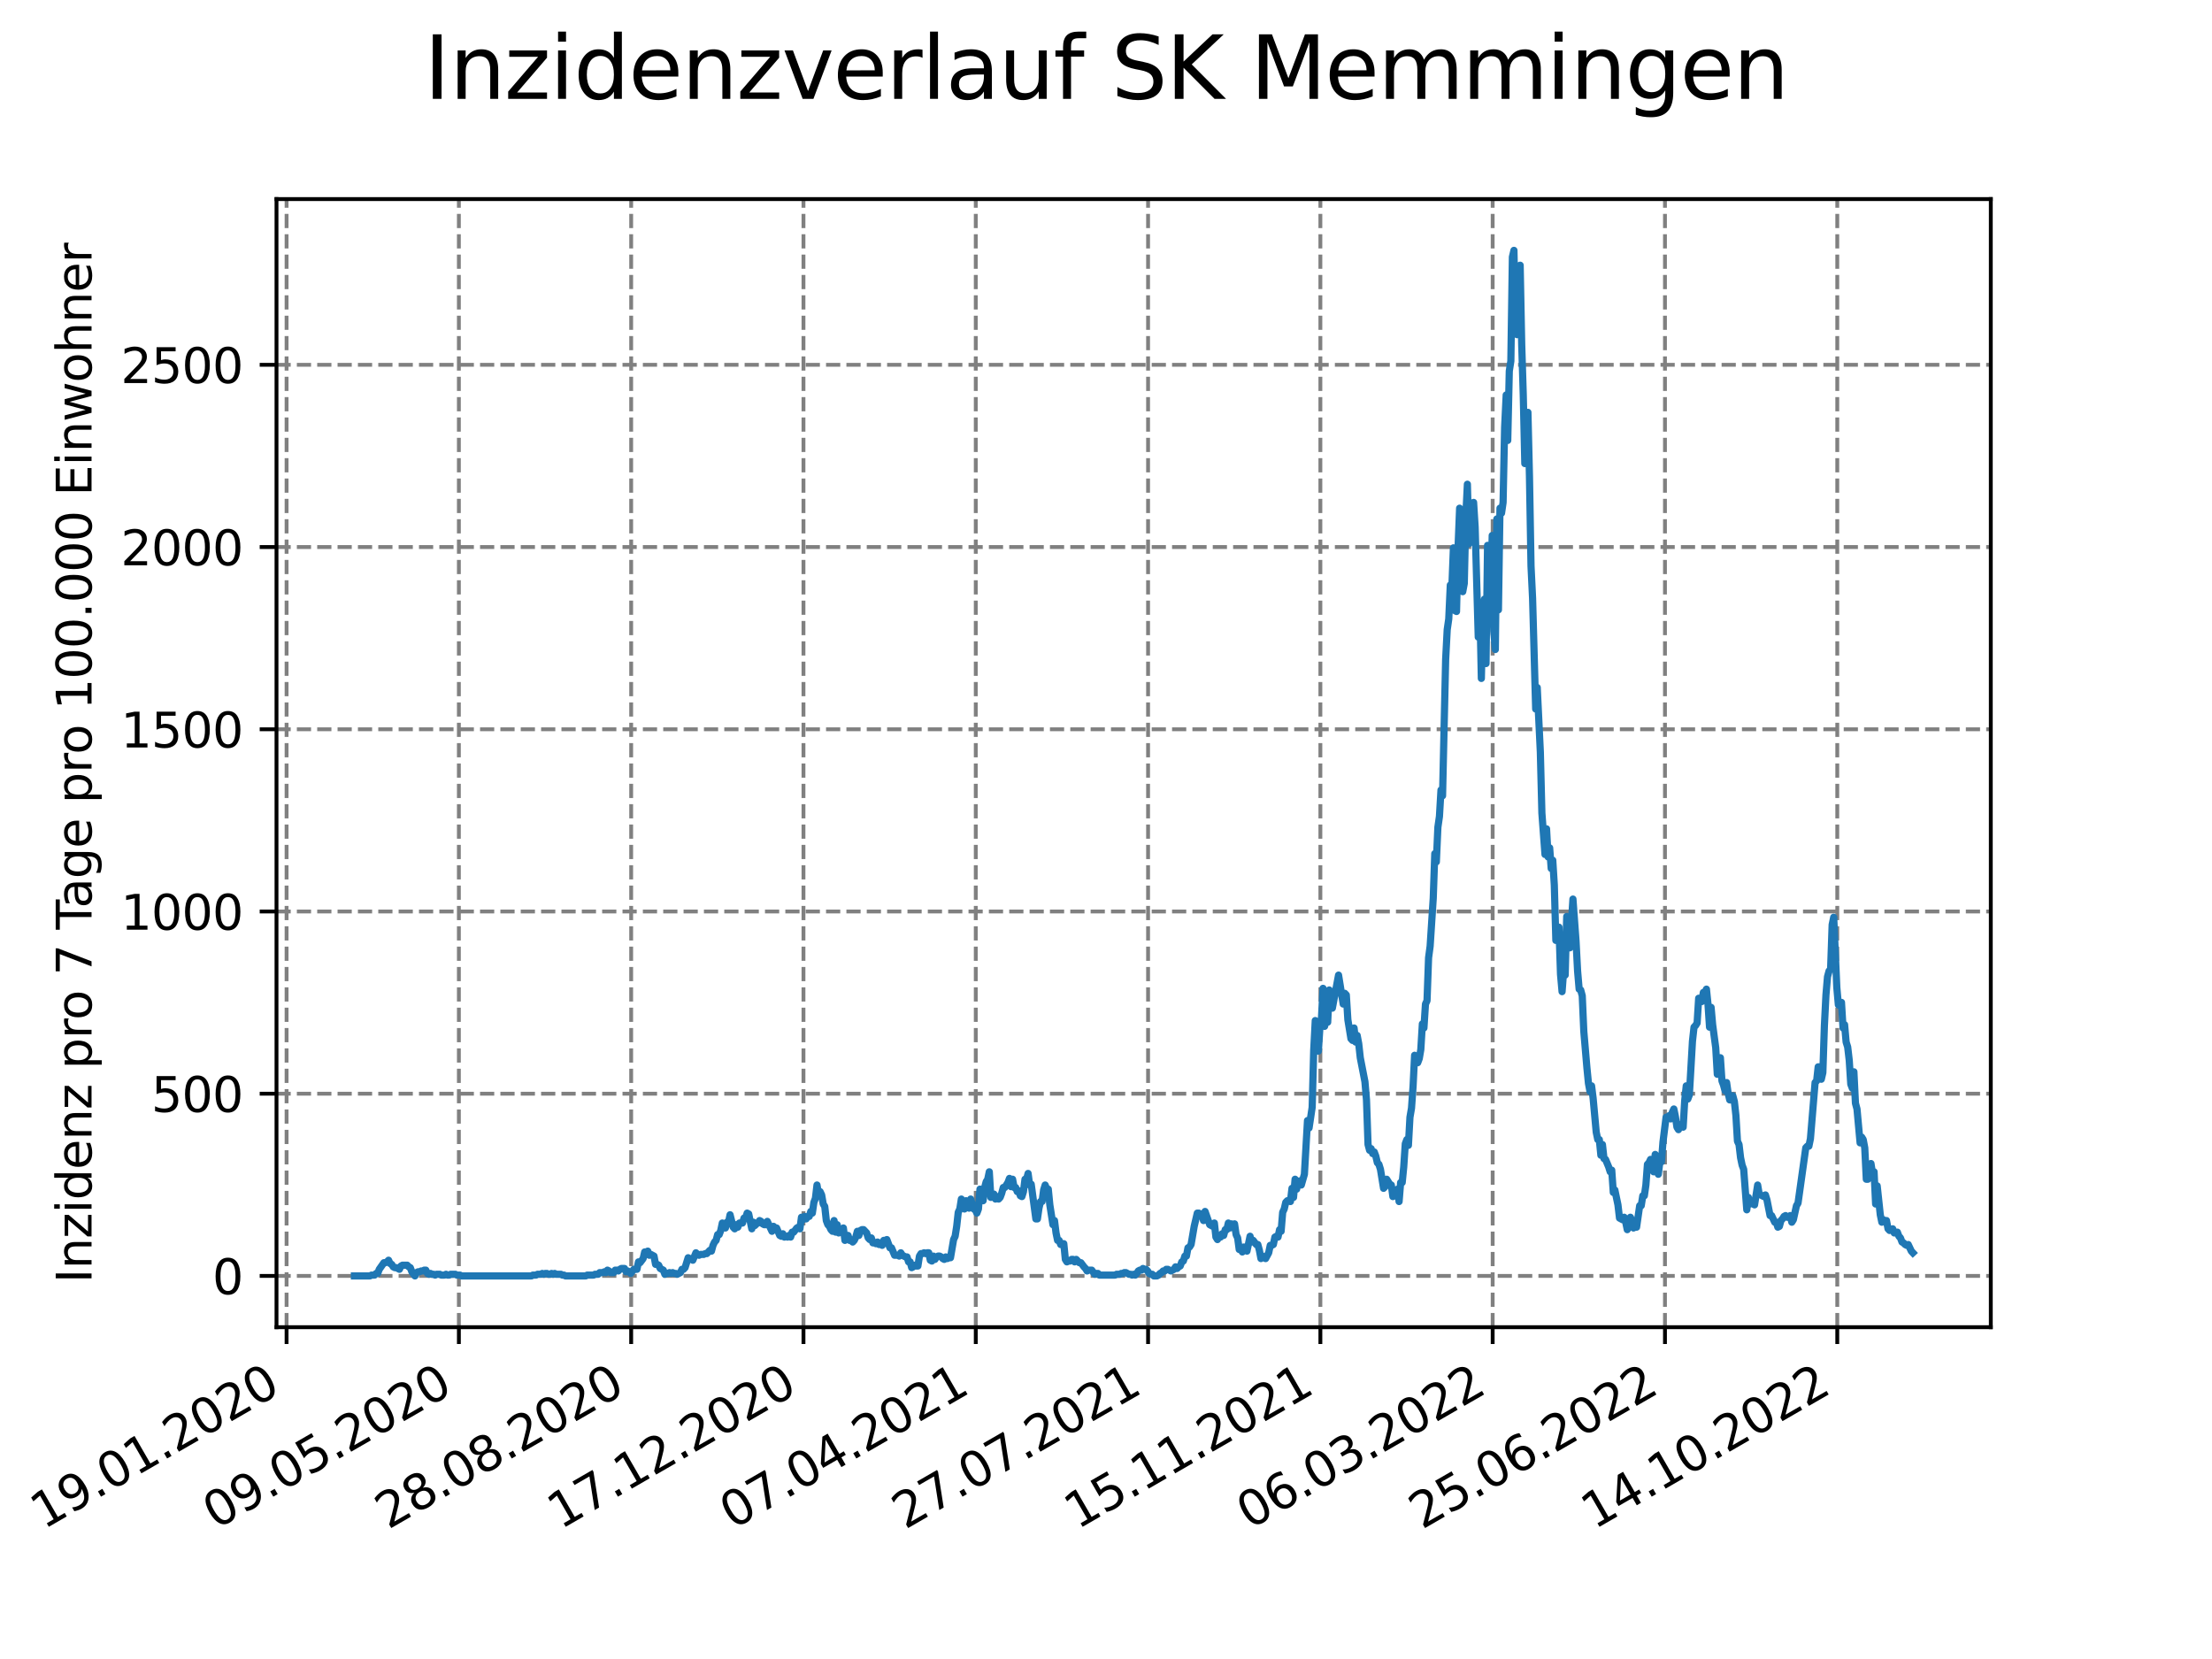 <?xml version="1.0" encoding="utf-8" standalone="no"?>
<!DOCTYPE svg PUBLIC "-//W3C//DTD SVG 1.1//EN"
  "http://www.w3.org/Graphics/SVG/1.1/DTD/svg11.dtd">
<svg xmlns:xlink="http://www.w3.org/1999/xlink" width="460.8pt" height="345.6pt" viewBox="0 0 460.8 345.6" xmlns="http://www.w3.org/2000/svg" version="1.1">
 <defs>
  <style type="text/css">*{stroke-linejoin: round; stroke-linecap: butt}</style>
 </defs>
 <g id="figure_1">
  <g id="patch_1">
   <path d="M 0 345.6 
L 460.8 345.6 
L 460.8 0 
L 0 0 
z
" style="fill: #ffffff"/>
  </g>
  <g id="axes_1">
   <g id="patch_2">
    <path d="M 57.6 276.48 
L 414.72 276.48 
L 414.72 41.472 
L 57.6 41.472 
z
" style="fill: #ffffff"/>
   </g>
   <g id="matplotlib.axis_1">
    <g id="xtick_1">
     <g id="line2d_1">
      <path d="M 59.699 276.48 
L 59.699 41.472 
" clip-path="url(#p12ed7ca00b)" style="fill: none; stroke-dasharray: 2.96,1.28; stroke-dashoffset: 0; stroke: #808080; stroke-width: 0.8"/>
     </g>
     <g id="line2d_2">
      <defs>
       <path id="m7f27d91d92" d="M 0 0 
L 0 3.5 
" style="stroke: #000000; stroke-width: 0.8"/>
      </defs>
      <g>
       <use xlink:href="#m7f27d91d92" x="59.699" y="276.48" style="stroke: #000000; stroke-width: 0.8"/>
      </g>
     </g>
     <g id="text_1">
      <!-- 19.01.2020 -->
      <g transform="translate(9.074 318.689) rotate(-30) scale(0.1 -0.1)">
       <defs>
        <path id="DejaVuSans-31" d="M 794 531 
L 1825 531 
L 1825 4091 
L 703 3866 
L 703 4441 
L 1819 4666 
L 2450 4666 
L 2450 531 
L 3481 531 
L 3481 0 
L 794 0 
L 794 531 
z
" transform="scale(0.016)"/>
        <path id="DejaVuSans-39" d="M 703 97 
L 703 672 
Q 941 559 1184 500 
Q 1428 441 1663 441 
Q 2288 441 2617 861 
Q 2947 1281 2994 2138 
Q 2813 1869 2534 1725 
Q 2256 1581 1919 1581 
Q 1219 1581 811 2004 
Q 403 2428 403 3163 
Q 403 3881 828 4315 
Q 1253 4750 1959 4750 
Q 2769 4750 3195 4129 
Q 3622 3509 3622 2328 
Q 3622 1225 3098 567 
Q 2575 -91 1691 -91 
Q 1453 -91 1209 -44 
Q 966 3 703 97 
z
M 1959 2075 
Q 2384 2075 2632 2365 
Q 2881 2656 2881 3163 
Q 2881 3666 2632 3958 
Q 2384 4250 1959 4250 
Q 1534 4250 1286 3958 
Q 1038 3666 1038 3163 
Q 1038 2656 1286 2365 
Q 1534 2075 1959 2075 
z
" transform="scale(0.016)"/>
        <path id="DejaVuSans-2e" d="M 684 794 
L 1344 794 
L 1344 0 
L 684 0 
L 684 794 
z
" transform="scale(0.016)"/>
        <path id="DejaVuSans-30" d="M 2034 4250 
Q 1547 4250 1301 3770 
Q 1056 3291 1056 2328 
Q 1056 1369 1301 889 
Q 1547 409 2034 409 
Q 2525 409 2770 889 
Q 3016 1369 3016 2328 
Q 3016 3291 2770 3770 
Q 2525 4250 2034 4250 
z
M 2034 4750 
Q 2819 4750 3233 4129 
Q 3647 3509 3647 2328 
Q 3647 1150 3233 529 
Q 2819 -91 2034 -91 
Q 1250 -91 836 529 
Q 422 1150 422 2328 
Q 422 3509 836 4129 
Q 1250 4750 2034 4750 
z
" transform="scale(0.016)"/>
        <path id="DejaVuSans-32" d="M 1228 531 
L 3431 531 
L 3431 0 
L 469 0 
L 469 531 
Q 828 903 1448 1529 
Q 2069 2156 2228 2338 
Q 2531 2678 2651 2914 
Q 2772 3150 2772 3378 
Q 2772 3750 2511 3984 
Q 2250 4219 1831 4219 
Q 1534 4219 1204 4116 
Q 875 4013 500 3803 
L 500 4441 
Q 881 4594 1212 4672 
Q 1544 4750 1819 4750 
Q 2544 4750 2975 4387 
Q 3406 4025 3406 3419 
Q 3406 3131 3298 2873 
Q 3191 2616 2906 2266 
Q 2828 2175 2409 1742 
Q 1991 1309 1228 531 
z
" transform="scale(0.016)"/>
       </defs>
       <use xlink:href="#DejaVuSans-31"/>
       <use xlink:href="#DejaVuSans-39" x="63.623"/>
       <use xlink:href="#DejaVuSans-2e" x="127.246"/>
       <use xlink:href="#DejaVuSans-30" x="159.033"/>
       <use xlink:href="#DejaVuSans-31" x="222.656"/>
       <use xlink:href="#DejaVuSans-2e" x="286.279"/>
       <use xlink:href="#DejaVuSans-32" x="318.066"/>
       <use xlink:href="#DejaVuSans-30" x="381.689"/>
       <use xlink:href="#DejaVuSans-32" x="445.312"/>
       <use xlink:href="#DejaVuSans-30" x="508.936"/>
      </g>
     </g>
    </g>
    <g id="xtick_2">
     <g id="line2d_3">
      <path d="M 95.592 276.48 
L 95.592 41.472 
" clip-path="url(#p12ed7ca00b)" style="fill: none; stroke-dasharray: 2.96,1.28; stroke-dashoffset: 0; stroke: #808080; stroke-width: 0.8"/>
     </g>
     <g id="line2d_4">
      <g>
       <use xlink:href="#m7f27d91d92" x="95.592" y="276.48" style="stroke: #000000; stroke-width: 0.8"/>
      </g>
     </g>
     <g id="text_2">
      <!-- 09.05.2020 -->
      <g transform="translate(44.967 318.689) rotate(-30) scale(0.1 -0.1)">
       <defs>
        <path id="DejaVuSans-35" d="M 691 4666 
L 3169 4666 
L 3169 4134 
L 1269 4134 
L 1269 2991 
Q 1406 3038 1543 3061 
Q 1681 3084 1819 3084 
Q 2600 3084 3056 2656 
Q 3513 2228 3513 1497 
Q 3513 744 3044 326 
Q 2575 -91 1722 -91 
Q 1428 -91 1123 -41 
Q 819 9 494 109 
L 494 744 
Q 775 591 1075 516 
Q 1375 441 1709 441 
Q 2250 441 2565 725 
Q 2881 1009 2881 1497 
Q 2881 1984 2565 2268 
Q 2250 2553 1709 2553 
Q 1456 2553 1204 2497 
Q 953 2441 691 2322 
L 691 4666 
z
" transform="scale(0.016)"/>
       </defs>
       <use xlink:href="#DejaVuSans-30"/>
       <use xlink:href="#DejaVuSans-39" x="63.623"/>
       <use xlink:href="#DejaVuSans-2e" x="127.246"/>
       <use xlink:href="#DejaVuSans-30" x="159.033"/>
       <use xlink:href="#DejaVuSans-35" x="222.656"/>
       <use xlink:href="#DejaVuSans-2e" x="286.279"/>
       <use xlink:href="#DejaVuSans-32" x="318.066"/>
       <use xlink:href="#DejaVuSans-30" x="381.689"/>
       <use xlink:href="#DejaVuSans-32" x="445.312"/>
       <use xlink:href="#DejaVuSans-30" x="508.936"/>
      </g>
     </g>
    </g>
    <g id="xtick_3">
     <g id="line2d_5">
      <path d="M 131.485 276.48 
L 131.485 41.472 
" clip-path="url(#p12ed7ca00b)" style="fill: none; stroke-dasharray: 2.96,1.28; stroke-dashoffset: 0; stroke: #808080; stroke-width: 0.8"/>
     </g>
     <g id="line2d_6">
      <g>
       <use xlink:href="#m7f27d91d92" x="131.485" y="276.48" style="stroke: #000000; stroke-width: 0.8"/>
      </g>
     </g>
     <g id="text_3">
      <!-- 28.08.2020 -->
      <g transform="translate(80.86 318.689) rotate(-30) scale(0.1 -0.1)">
       <defs>
        <path id="DejaVuSans-38" d="M 2034 2216 
Q 1584 2216 1326 1975 
Q 1069 1734 1069 1313 
Q 1069 891 1326 650 
Q 1584 409 2034 409 
Q 2484 409 2743 651 
Q 3003 894 3003 1313 
Q 3003 1734 2745 1975 
Q 2488 2216 2034 2216 
z
M 1403 2484 
Q 997 2584 770 2862 
Q 544 3141 544 3541 
Q 544 4100 942 4425 
Q 1341 4750 2034 4750 
Q 2731 4750 3128 4425 
Q 3525 4100 3525 3541 
Q 3525 3141 3298 2862 
Q 3072 2584 2669 2484 
Q 3125 2378 3379 2068 
Q 3634 1759 3634 1313 
Q 3634 634 3220 271 
Q 2806 -91 2034 -91 
Q 1263 -91 848 271 
Q 434 634 434 1313 
Q 434 1759 690 2068 
Q 947 2378 1403 2484 
z
M 1172 3481 
Q 1172 3119 1398 2916 
Q 1625 2713 2034 2713 
Q 2441 2713 2670 2916 
Q 2900 3119 2900 3481 
Q 2900 3844 2670 4047 
Q 2441 4250 2034 4250 
Q 1625 4250 1398 4047 
Q 1172 3844 1172 3481 
z
" transform="scale(0.016)"/>
       </defs>
       <use xlink:href="#DejaVuSans-32"/>
       <use xlink:href="#DejaVuSans-38" x="63.623"/>
       <use xlink:href="#DejaVuSans-2e" x="127.246"/>
       <use xlink:href="#DejaVuSans-30" x="159.033"/>
       <use xlink:href="#DejaVuSans-38" x="222.656"/>
       <use xlink:href="#DejaVuSans-2e" x="286.279"/>
       <use xlink:href="#DejaVuSans-32" x="318.066"/>
       <use xlink:href="#DejaVuSans-30" x="381.689"/>
       <use xlink:href="#DejaVuSans-32" x="445.312"/>
       <use xlink:href="#DejaVuSans-30" x="508.936"/>
      </g>
     </g>
    </g>
    <g id="xtick_4">
     <g id="line2d_7">
      <path d="M 167.378 276.48 
L 167.378 41.472 
" clip-path="url(#p12ed7ca00b)" style="fill: none; stroke-dasharray: 2.96,1.28; stroke-dashoffset: 0; stroke: #808080; stroke-width: 0.8"/>
     </g>
     <g id="line2d_8">
      <g>
       <use xlink:href="#m7f27d91d92" x="167.378" y="276.48" style="stroke: #000000; stroke-width: 0.8"/>
      </g>
     </g>
     <g id="text_4">
      <!-- 17.12.2020 -->
      <g transform="translate(116.753 318.689) rotate(-30) scale(0.1 -0.1)">
       <defs>
        <path id="DejaVuSans-37" d="M 525 4666 
L 3525 4666 
L 3525 4397 
L 1831 0 
L 1172 0 
L 2766 4134 
L 525 4134 
L 525 4666 
z
" transform="scale(0.016)"/>
       </defs>
       <use xlink:href="#DejaVuSans-31"/>
       <use xlink:href="#DejaVuSans-37" x="63.623"/>
       <use xlink:href="#DejaVuSans-2e" x="127.246"/>
       <use xlink:href="#DejaVuSans-31" x="159.033"/>
       <use xlink:href="#DejaVuSans-32" x="222.656"/>
       <use xlink:href="#DejaVuSans-2e" x="286.279"/>
       <use xlink:href="#DejaVuSans-32" x="318.066"/>
       <use xlink:href="#DejaVuSans-30" x="381.689"/>
       <use xlink:href="#DejaVuSans-32" x="445.312"/>
       <use xlink:href="#DejaVuSans-30" x="508.936"/>
      </g>
     </g>
    </g>
    <g id="xtick_5">
     <g id="line2d_9">
      <path d="M 203.271 276.48 
L 203.271 41.472 
" clip-path="url(#p12ed7ca00b)" style="fill: none; stroke-dasharray: 2.96,1.28; stroke-dashoffset: 0; stroke: #808080; stroke-width: 0.8"/>
     </g>
     <g id="line2d_10">
      <g>
       <use xlink:href="#m7f27d91d92" x="203.271" y="276.48" style="stroke: #000000; stroke-width: 0.8"/>
      </g>
     </g>
     <g id="text_5">
      <!-- 07.04.2021 -->
      <g transform="translate(152.646 318.689) rotate(-30) scale(0.1 -0.1)">
       <defs>
        <path id="DejaVuSans-34" d="M 2419 4116 
L 825 1625 
L 2419 1625 
L 2419 4116 
z
M 2253 4666 
L 3047 4666 
L 3047 1625 
L 3713 1625 
L 3713 1100 
L 3047 1100 
L 3047 0 
L 2419 0 
L 2419 1100 
L 313 1100 
L 313 1709 
L 2253 4666 
z
" transform="scale(0.016)"/>
       </defs>
       <use xlink:href="#DejaVuSans-30"/>
       <use xlink:href="#DejaVuSans-37" x="63.623"/>
       <use xlink:href="#DejaVuSans-2e" x="127.246"/>
       <use xlink:href="#DejaVuSans-30" x="159.033"/>
       <use xlink:href="#DejaVuSans-34" x="222.656"/>
       <use xlink:href="#DejaVuSans-2e" x="286.279"/>
       <use xlink:href="#DejaVuSans-32" x="318.066"/>
       <use xlink:href="#DejaVuSans-30" x="381.689"/>
       <use xlink:href="#DejaVuSans-32" x="445.312"/>
       <use xlink:href="#DejaVuSans-31" x="508.936"/>
      </g>
     </g>
    </g>
    <g id="xtick_6">
     <g id="line2d_11">
      <path d="M 239.165 276.48 
L 239.165 41.472 
" clip-path="url(#p12ed7ca00b)" style="fill: none; stroke-dasharray: 2.96,1.28; stroke-dashoffset: 0; stroke: #808080; stroke-width: 0.8"/>
     </g>
     <g id="line2d_12">
      <g>
       <use xlink:href="#m7f27d91d92" x="239.165" y="276.48" style="stroke: #000000; stroke-width: 0.8"/>
      </g>
     </g>
     <g id="text_6">
      <!-- 27.07.2021 -->
      <g transform="translate(188.539 318.689) rotate(-30) scale(0.1 -0.1)">
       <use xlink:href="#DejaVuSans-32"/>
       <use xlink:href="#DejaVuSans-37" x="63.623"/>
       <use xlink:href="#DejaVuSans-2e" x="127.246"/>
       <use xlink:href="#DejaVuSans-30" x="159.033"/>
       <use xlink:href="#DejaVuSans-37" x="222.656"/>
       <use xlink:href="#DejaVuSans-2e" x="286.279"/>
       <use xlink:href="#DejaVuSans-32" x="318.066"/>
       <use xlink:href="#DejaVuSans-30" x="381.689"/>
       <use xlink:href="#DejaVuSans-32" x="445.312"/>
       <use xlink:href="#DejaVuSans-31" x="508.936"/>
      </g>
     </g>
    </g>
    <g id="xtick_7">
     <g id="line2d_13">
      <path d="M 275.058 276.48 
L 275.058 41.472 
" clip-path="url(#p12ed7ca00b)" style="fill: none; stroke-dasharray: 2.96,1.28; stroke-dashoffset: 0; stroke: #808080; stroke-width: 0.8"/>
     </g>
     <g id="line2d_14">
      <g>
       <use xlink:href="#m7f27d91d92" x="275.058" y="276.48" style="stroke: #000000; stroke-width: 0.8"/>
      </g>
     </g>
     <g id="text_7">
      <!-- 15.11.2021 -->
      <g transform="translate(224.432 318.689) rotate(-30) scale(0.1 -0.1)">
       <use xlink:href="#DejaVuSans-31"/>
       <use xlink:href="#DejaVuSans-35" x="63.623"/>
       <use xlink:href="#DejaVuSans-2e" x="127.246"/>
       <use xlink:href="#DejaVuSans-31" x="159.033"/>
       <use xlink:href="#DejaVuSans-31" x="222.656"/>
       <use xlink:href="#DejaVuSans-2e" x="286.279"/>
       <use xlink:href="#DejaVuSans-32" x="318.066"/>
       <use xlink:href="#DejaVuSans-30" x="381.689"/>
       <use xlink:href="#DejaVuSans-32" x="445.312"/>
       <use xlink:href="#DejaVuSans-31" x="508.936"/>
      </g>
     </g>
    </g>
    <g id="xtick_8">
     <g id="line2d_15">
      <path d="M 310.951 276.48 
L 310.951 41.472 
" clip-path="url(#p12ed7ca00b)" style="fill: none; stroke-dasharray: 2.96,1.28; stroke-dashoffset: 0; stroke: #808080; stroke-width: 0.8"/>
     </g>
     <g id="line2d_16">
      <g>
       <use xlink:href="#m7f27d91d92" x="310.951" y="276.48" style="stroke: #000000; stroke-width: 0.8"/>
      </g>
     </g>
     <g id="text_8">
      <!-- 06.03.2022 -->
      <g transform="translate(260.326 318.689) rotate(-30) scale(0.1 -0.1)">
       <defs>
        <path id="DejaVuSans-36" d="M 2113 2584 
Q 1688 2584 1439 2293 
Q 1191 2003 1191 1497 
Q 1191 994 1439 701 
Q 1688 409 2113 409 
Q 2538 409 2786 701 
Q 3034 994 3034 1497 
Q 3034 2003 2786 2293 
Q 2538 2584 2113 2584 
z
M 3366 4563 
L 3366 3988 
Q 3128 4100 2886 4159 
Q 2644 4219 2406 4219 
Q 1781 4219 1451 3797 
Q 1122 3375 1075 2522 
Q 1259 2794 1537 2939 
Q 1816 3084 2150 3084 
Q 2853 3084 3261 2657 
Q 3669 2231 3669 1497 
Q 3669 778 3244 343 
Q 2819 -91 2113 -91 
Q 1303 -91 875 529 
Q 447 1150 447 2328 
Q 447 3434 972 4092 
Q 1497 4750 2381 4750 
Q 2619 4750 2861 4703 
Q 3103 4656 3366 4563 
z
" transform="scale(0.016)"/>
        <path id="DejaVuSans-33" d="M 2597 2516 
Q 3050 2419 3304 2112 
Q 3559 1806 3559 1356 
Q 3559 666 3084 287 
Q 2609 -91 1734 -91 
Q 1441 -91 1130 -33 
Q 819 25 488 141 
L 488 750 
Q 750 597 1062 519 
Q 1375 441 1716 441 
Q 2309 441 2620 675 
Q 2931 909 2931 1356 
Q 2931 1769 2642 2001 
Q 2353 2234 1838 2234 
L 1294 2234 
L 1294 2753 
L 1863 2753 
Q 2328 2753 2575 2939 
Q 2822 3125 2822 3475 
Q 2822 3834 2567 4026 
Q 2313 4219 1838 4219 
Q 1578 4219 1281 4162 
Q 984 4106 628 3988 
L 628 4550 
Q 988 4650 1302 4700 
Q 1616 4750 1894 4750 
Q 2613 4750 3031 4423 
Q 3450 4097 3450 3541 
Q 3450 3153 3228 2886 
Q 3006 2619 2597 2516 
z
" transform="scale(0.016)"/>
       </defs>
       <use xlink:href="#DejaVuSans-30"/>
       <use xlink:href="#DejaVuSans-36" x="63.623"/>
       <use xlink:href="#DejaVuSans-2e" x="127.246"/>
       <use xlink:href="#DejaVuSans-30" x="159.033"/>
       <use xlink:href="#DejaVuSans-33" x="222.656"/>
       <use xlink:href="#DejaVuSans-2e" x="286.279"/>
       <use xlink:href="#DejaVuSans-32" x="318.066"/>
       <use xlink:href="#DejaVuSans-30" x="381.689"/>
       <use xlink:href="#DejaVuSans-32" x="445.312"/>
       <use xlink:href="#DejaVuSans-32" x="508.936"/>
      </g>
     </g>
    </g>
    <g id="xtick_9">
     <g id="line2d_17">
      <path d="M 346.844 276.48 
L 346.844 41.472 
" clip-path="url(#p12ed7ca00b)" style="fill: none; stroke-dasharray: 2.96,1.28; stroke-dashoffset: 0; stroke: #808080; stroke-width: 0.8"/>
     </g>
     <g id="line2d_18">
      <g>
       <use xlink:href="#m7f27d91d92" x="346.844" y="276.48" style="stroke: #000000; stroke-width: 0.8"/>
      </g>
     </g>
     <g id="text_9">
      <!-- 25.06.2022 -->
      <g transform="translate(296.219 318.689) rotate(-30) scale(0.1 -0.1)">
       <use xlink:href="#DejaVuSans-32"/>
       <use xlink:href="#DejaVuSans-35" x="63.623"/>
       <use xlink:href="#DejaVuSans-2e" x="127.246"/>
       <use xlink:href="#DejaVuSans-30" x="159.033"/>
       <use xlink:href="#DejaVuSans-36" x="222.656"/>
       <use xlink:href="#DejaVuSans-2e" x="286.279"/>
       <use xlink:href="#DejaVuSans-32" x="318.066"/>
       <use xlink:href="#DejaVuSans-30" x="381.689"/>
       <use xlink:href="#DejaVuSans-32" x="445.312"/>
       <use xlink:href="#DejaVuSans-32" x="508.936"/>
      </g>
     </g>
    </g>
    <g id="xtick_10">
     <g id="line2d_19">
      <path d="M 382.737 276.48 
L 382.737 41.472 
" clip-path="url(#p12ed7ca00b)" style="fill: none; stroke-dasharray: 2.96,1.28; stroke-dashoffset: 0; stroke: #808080; stroke-width: 0.8"/>
     </g>
     <g id="line2d_20">
      <g>
       <use xlink:href="#m7f27d91d92" x="382.737" y="276.48" style="stroke: #000000; stroke-width: 0.8"/>
      </g>
     </g>
     <g id="text_10">
      <!-- 14.10.2022 -->
      <g transform="translate(332.112 318.689) rotate(-30) scale(0.1 -0.1)">
       <use xlink:href="#DejaVuSans-31"/>
       <use xlink:href="#DejaVuSans-34" x="63.623"/>
       <use xlink:href="#DejaVuSans-2e" x="127.246"/>
       <use xlink:href="#DejaVuSans-31" x="159.033"/>
       <use xlink:href="#DejaVuSans-30" x="222.656"/>
       <use xlink:href="#DejaVuSans-2e" x="286.279"/>
       <use xlink:href="#DejaVuSans-32" x="318.066"/>
       <use xlink:href="#DejaVuSans-30" x="381.689"/>
       <use xlink:href="#DejaVuSans-32" x="445.312"/>
       <use xlink:href="#DejaVuSans-32" x="508.936"/>
      </g>
     </g>
    </g>
   </g>
   <g id="matplotlib.axis_2">
    <g id="ytick_1">
     <g id="line2d_21">
      <path d="M 57.6 265.798 
L 414.72 265.798 
" clip-path="url(#p12ed7ca00b)" style="fill: none; stroke-dasharray: 2.96,1.28; stroke-dashoffset: 0; stroke: #808080; stroke-width: 0.8"/>
     </g>
     <g id="line2d_22">
      <defs>
       <path id="mce6007f50f" d="M 0 0 
L -3.5 0 
" style="stroke: #000000; stroke-width: 0.8"/>
      </defs>
      <g>
       <use xlink:href="#mce6007f50f" x="57.6" y="265.798" style="stroke: #000000; stroke-width: 0.8"/>
      </g>
     </g>
     <g id="text_11">
      <!-- 0 -->
      <g transform="translate(44.237 269.597) scale(0.1 -0.1)">
       <use xlink:href="#DejaVuSans-30"/>
      </g>
     </g>
    </g>
    <g id="ytick_2">
     <g id="line2d_23">
      <path d="M 57.6 227.838 
L 414.72 227.838 
" clip-path="url(#p12ed7ca00b)" style="fill: none; stroke-dasharray: 2.96,1.28; stroke-dashoffset: 0; stroke: #808080; stroke-width: 0.8"/>
     </g>
     <g id="line2d_24">
      <g>
       <use xlink:href="#mce6007f50f" x="57.6" y="227.838" style="stroke: #000000; stroke-width: 0.8"/>
      </g>
     </g>
     <g id="text_12">
      <!-- 500 -->
      <g transform="translate(31.512 231.637) scale(0.1 -0.1)">
       <use xlink:href="#DejaVuSans-35"/>
       <use xlink:href="#DejaVuSans-30" x="63.623"/>
       <use xlink:href="#DejaVuSans-30" x="127.246"/>
      </g>
     </g>
    </g>
    <g id="ytick_3">
     <g id="line2d_25">
      <path d="M 57.6 189.878 
L 414.72 189.878 
" clip-path="url(#p12ed7ca00b)" style="fill: none; stroke-dasharray: 2.96,1.28; stroke-dashoffset: 0; stroke: #808080; stroke-width: 0.8"/>
     </g>
     <g id="line2d_26">
      <g>
       <use xlink:href="#mce6007f50f" x="57.6" y="189.878" style="stroke: #000000; stroke-width: 0.8"/>
      </g>
     </g>
     <g id="text_13">
      <!-- 1000 -->
      <g transform="translate(25.15 193.677) scale(0.1 -0.1)">
       <use xlink:href="#DejaVuSans-31"/>
       <use xlink:href="#DejaVuSans-30" x="63.623"/>
       <use xlink:href="#DejaVuSans-30" x="127.246"/>
       <use xlink:href="#DejaVuSans-30" x="190.869"/>
      </g>
     </g>
    </g>
    <g id="ytick_4">
     <g id="line2d_27">
      <path d="M 57.6 151.918 
L 414.72 151.918 
" clip-path="url(#p12ed7ca00b)" style="fill: none; stroke-dasharray: 2.96,1.28; stroke-dashoffset: 0; stroke: #808080; stroke-width: 0.8"/>
     </g>
     <g id="line2d_28">
      <g>
       <use xlink:href="#mce6007f50f" x="57.6" y="151.918" style="stroke: #000000; stroke-width: 0.8"/>
      </g>
     </g>
     <g id="text_14">
      <!-- 1500 -->
      <g transform="translate(25.15 155.717) scale(0.1 -0.1)">
       <use xlink:href="#DejaVuSans-31"/>
       <use xlink:href="#DejaVuSans-35" x="63.623"/>
       <use xlink:href="#DejaVuSans-30" x="127.246"/>
       <use xlink:href="#DejaVuSans-30" x="190.869"/>
      </g>
     </g>
    </g>
    <g id="ytick_5">
     <g id="line2d_29">
      <path d="M 57.6 113.958 
L 414.72 113.958 
" clip-path="url(#p12ed7ca00b)" style="fill: none; stroke-dasharray: 2.96,1.28; stroke-dashoffset: 0; stroke: #808080; stroke-width: 0.8"/>
     </g>
     <g id="line2d_30">
      <g>
       <use xlink:href="#mce6007f50f" x="57.6" y="113.958" style="stroke: #000000; stroke-width: 0.8"/>
      </g>
     </g>
     <g id="text_15">
      <!-- 2000 -->
      <g transform="translate(25.15 117.757) scale(0.1 -0.1)">
       <use xlink:href="#DejaVuSans-32"/>
       <use xlink:href="#DejaVuSans-30" x="63.623"/>
       <use xlink:href="#DejaVuSans-30" x="127.246"/>
       <use xlink:href="#DejaVuSans-30" x="190.869"/>
      </g>
     </g>
    </g>
    <g id="ytick_6">
     <g id="line2d_31">
      <path d="M 57.6 75.998 
L 414.72 75.998 
" clip-path="url(#p12ed7ca00b)" style="fill: none; stroke-dasharray: 2.96,1.28; stroke-dashoffset: 0; stroke: #808080; stroke-width: 0.8"/>
     </g>
     <g id="line2d_32">
      <g>
       <use xlink:href="#mce6007f50f" x="57.6" y="75.998" style="stroke: #000000; stroke-width: 0.8"/>
      </g>
     </g>
     <g id="text_16">
      <!-- 2500 -->
      <g transform="translate(25.15 79.797) scale(0.1 -0.1)">
       <use xlink:href="#DejaVuSans-32"/>
       <use xlink:href="#DejaVuSans-35" x="63.623"/>
       <use xlink:href="#DejaVuSans-30" x="127.246"/>
       <use xlink:href="#DejaVuSans-30" x="190.869"/>
      </g>
     </g>
    </g>
    <g id="text_17">
     <!-- Inzidenz pro 7 Tage pro 100.000 Einwohner -->
     <g transform="translate(19.07 267.301) rotate(-90) scale(0.1 -0.1)">
      <defs>
       <path id="DejaVuSans-49" d="M 628 4666 
L 1259 4666 
L 1259 0 
L 628 0 
L 628 4666 
z
" transform="scale(0.016)"/>
       <path id="DejaVuSans-6e" d="M 3513 2113 
L 3513 0 
L 2938 0 
L 2938 2094 
Q 2938 2591 2744 2837 
Q 2550 3084 2163 3084 
Q 1697 3084 1428 2787 
Q 1159 2491 1159 1978 
L 1159 0 
L 581 0 
L 581 3500 
L 1159 3500 
L 1159 2956 
Q 1366 3272 1645 3428 
Q 1925 3584 2291 3584 
Q 2894 3584 3203 3211 
Q 3513 2838 3513 2113 
z
" transform="scale(0.016)"/>
       <path id="DejaVuSans-7a" d="M 353 3500 
L 3084 3500 
L 3084 2975 
L 922 459 
L 3084 459 
L 3084 0 
L 275 0 
L 275 525 
L 2438 3041 
L 353 3041 
L 353 3500 
z
" transform="scale(0.016)"/>
       <path id="DejaVuSans-69" d="M 603 3500 
L 1178 3500 
L 1178 0 
L 603 0 
L 603 3500 
z
M 603 4863 
L 1178 4863 
L 1178 4134 
L 603 4134 
L 603 4863 
z
" transform="scale(0.016)"/>
       <path id="DejaVuSans-64" d="M 2906 2969 
L 2906 4863 
L 3481 4863 
L 3481 0 
L 2906 0 
L 2906 525 
Q 2725 213 2448 61 
Q 2172 -91 1784 -91 
Q 1150 -91 751 415 
Q 353 922 353 1747 
Q 353 2572 751 3078 
Q 1150 3584 1784 3584 
Q 2172 3584 2448 3432 
Q 2725 3281 2906 2969 
z
M 947 1747 
Q 947 1113 1208 752 
Q 1469 391 1925 391 
Q 2381 391 2643 752 
Q 2906 1113 2906 1747 
Q 2906 2381 2643 2742 
Q 2381 3103 1925 3103 
Q 1469 3103 1208 2742 
Q 947 2381 947 1747 
z
" transform="scale(0.016)"/>
       <path id="DejaVuSans-65" d="M 3597 1894 
L 3597 1613 
L 953 1613 
Q 991 1019 1311 708 
Q 1631 397 2203 397 
Q 2534 397 2845 478 
Q 3156 559 3463 722 
L 3463 178 
Q 3153 47 2828 -22 
Q 2503 -91 2169 -91 
Q 1331 -91 842 396 
Q 353 884 353 1716 
Q 353 2575 817 3079 
Q 1281 3584 2069 3584 
Q 2775 3584 3186 3129 
Q 3597 2675 3597 1894 
z
M 3022 2063 
Q 3016 2534 2758 2815 
Q 2500 3097 2075 3097 
Q 1594 3097 1305 2825 
Q 1016 2553 972 2059 
L 3022 2063 
z
" transform="scale(0.016)"/>
       <path id="DejaVuSans-20" transform="scale(0.016)"/>
       <path id="DejaVuSans-70" d="M 1159 525 
L 1159 -1331 
L 581 -1331 
L 581 3500 
L 1159 3500 
L 1159 2969 
Q 1341 3281 1617 3432 
Q 1894 3584 2278 3584 
Q 2916 3584 3314 3078 
Q 3713 2572 3713 1747 
Q 3713 922 3314 415 
Q 2916 -91 2278 -91 
Q 1894 -91 1617 61 
Q 1341 213 1159 525 
z
M 3116 1747 
Q 3116 2381 2855 2742 
Q 2594 3103 2138 3103 
Q 1681 3103 1420 2742 
Q 1159 2381 1159 1747 
Q 1159 1113 1420 752 
Q 1681 391 2138 391 
Q 2594 391 2855 752 
Q 3116 1113 3116 1747 
z
" transform="scale(0.016)"/>
       <path id="DejaVuSans-72" d="M 2631 2963 
Q 2534 3019 2420 3045 
Q 2306 3072 2169 3072 
Q 1681 3072 1420 2755 
Q 1159 2438 1159 1844 
L 1159 0 
L 581 0 
L 581 3500 
L 1159 3500 
L 1159 2956 
Q 1341 3275 1631 3429 
Q 1922 3584 2338 3584 
Q 2397 3584 2469 3576 
Q 2541 3569 2628 3553 
L 2631 2963 
z
" transform="scale(0.016)"/>
       <path id="DejaVuSans-6f" d="M 1959 3097 
Q 1497 3097 1228 2736 
Q 959 2375 959 1747 
Q 959 1119 1226 758 
Q 1494 397 1959 397 
Q 2419 397 2687 759 
Q 2956 1122 2956 1747 
Q 2956 2369 2687 2733 
Q 2419 3097 1959 3097 
z
M 1959 3584 
Q 2709 3584 3137 3096 
Q 3566 2609 3566 1747 
Q 3566 888 3137 398 
Q 2709 -91 1959 -91 
Q 1206 -91 779 398 
Q 353 888 353 1747 
Q 353 2609 779 3096 
Q 1206 3584 1959 3584 
z
" transform="scale(0.016)"/>
       <path id="DejaVuSans-54" d="M -19 4666 
L 3928 4666 
L 3928 4134 
L 2272 4134 
L 2272 0 
L 1638 0 
L 1638 4134 
L -19 4134 
L -19 4666 
z
" transform="scale(0.016)"/>
       <path id="DejaVuSans-61" d="M 2194 1759 
Q 1497 1759 1228 1600 
Q 959 1441 959 1056 
Q 959 750 1161 570 
Q 1363 391 1709 391 
Q 2188 391 2477 730 
Q 2766 1069 2766 1631 
L 2766 1759 
L 2194 1759 
z
M 3341 1997 
L 3341 0 
L 2766 0 
L 2766 531 
Q 2569 213 2275 61 
Q 1981 -91 1556 -91 
Q 1019 -91 701 211 
Q 384 513 384 1019 
Q 384 1609 779 1909 
Q 1175 2209 1959 2209 
L 2766 2209 
L 2766 2266 
Q 2766 2663 2505 2880 
Q 2244 3097 1772 3097 
Q 1472 3097 1187 3025 
Q 903 2953 641 2809 
L 641 3341 
Q 956 3463 1253 3523 
Q 1550 3584 1831 3584 
Q 2591 3584 2966 3190 
Q 3341 2797 3341 1997 
z
" transform="scale(0.016)"/>
       <path id="DejaVuSans-67" d="M 2906 1791 
Q 2906 2416 2648 2759 
Q 2391 3103 1925 3103 
Q 1463 3103 1205 2759 
Q 947 2416 947 1791 
Q 947 1169 1205 825 
Q 1463 481 1925 481 
Q 2391 481 2648 825 
Q 2906 1169 2906 1791 
z
M 3481 434 
Q 3481 -459 3084 -895 
Q 2688 -1331 1869 -1331 
Q 1566 -1331 1297 -1286 
Q 1028 -1241 775 -1147 
L 775 -588 
Q 1028 -725 1275 -790 
Q 1522 -856 1778 -856 
Q 2344 -856 2625 -561 
Q 2906 -266 2906 331 
L 2906 616 
Q 2728 306 2450 153 
Q 2172 0 1784 0 
Q 1141 0 747 490 
Q 353 981 353 1791 
Q 353 2603 747 3093 
Q 1141 3584 1784 3584 
Q 2172 3584 2450 3431 
Q 2728 3278 2906 2969 
L 2906 3500 
L 3481 3500 
L 3481 434 
z
" transform="scale(0.016)"/>
       <path id="DejaVuSans-45" d="M 628 4666 
L 3578 4666 
L 3578 4134 
L 1259 4134 
L 1259 2753 
L 3481 2753 
L 3481 2222 
L 1259 2222 
L 1259 531 
L 3634 531 
L 3634 0 
L 628 0 
L 628 4666 
z
" transform="scale(0.016)"/>
       <path id="DejaVuSans-77" d="M 269 3500 
L 844 3500 
L 1563 769 
L 2278 3500 
L 2956 3500 
L 3675 769 
L 4391 3500 
L 4966 3500 
L 4050 0 
L 3372 0 
L 2619 2869 
L 1863 0 
L 1184 0 
L 269 3500 
z
" transform="scale(0.016)"/>
       <path id="DejaVuSans-68" d="M 3513 2113 
L 3513 0 
L 2938 0 
L 2938 2094 
Q 2938 2591 2744 2837 
Q 2550 3084 2163 3084 
Q 1697 3084 1428 2787 
Q 1159 2491 1159 1978 
L 1159 0 
L 581 0 
L 581 4863 
L 1159 4863 
L 1159 2956 
Q 1366 3272 1645 3428 
Q 1925 3584 2291 3584 
Q 2894 3584 3203 3211 
Q 3513 2838 3513 2113 
z
" transform="scale(0.016)"/>
      </defs>
      <use xlink:href="#DejaVuSans-49"/>
      <use xlink:href="#DejaVuSans-6e" x="29.492"/>
      <use xlink:href="#DejaVuSans-7a" x="92.871"/>
      <use xlink:href="#DejaVuSans-69" x="145.361"/>
      <use xlink:href="#DejaVuSans-64" x="173.145"/>
      <use xlink:href="#DejaVuSans-65" x="236.621"/>
      <use xlink:href="#DejaVuSans-6e" x="298.145"/>
      <use xlink:href="#DejaVuSans-7a" x="361.523"/>
      <use xlink:href="#DejaVuSans-20" x="414.014"/>
      <use xlink:href="#DejaVuSans-70" x="445.801"/>
      <use xlink:href="#DejaVuSans-72" x="509.277"/>
      <use xlink:href="#DejaVuSans-6f" x="548.141"/>
      <use xlink:href="#DejaVuSans-20" x="609.322"/>
      <use xlink:href="#DejaVuSans-37" x="641.109"/>
      <use xlink:href="#DejaVuSans-20" x="704.732"/>
      <use xlink:href="#DejaVuSans-54" x="736.52"/>
      <use xlink:href="#DejaVuSans-61" x="781.104"/>
      <use xlink:href="#DejaVuSans-67" x="842.383"/>
      <use xlink:href="#DejaVuSans-65" x="905.859"/>
      <use xlink:href="#DejaVuSans-20" x="967.383"/>
      <use xlink:href="#DejaVuSans-70" x="999.17"/>
      <use xlink:href="#DejaVuSans-72" x="1062.646"/>
      <use xlink:href="#DejaVuSans-6f" x="1101.51"/>
      <use xlink:href="#DejaVuSans-20" x="1162.691"/>
      <use xlink:href="#DejaVuSans-31" x="1194.479"/>
      <use xlink:href="#DejaVuSans-30" x="1258.102"/>
      <use xlink:href="#DejaVuSans-30" x="1321.725"/>
      <use xlink:href="#DejaVuSans-2e" x="1385.348"/>
      <use xlink:href="#DejaVuSans-30" x="1417.135"/>
      <use xlink:href="#DejaVuSans-30" x="1480.758"/>
      <use xlink:href="#DejaVuSans-30" x="1544.381"/>
      <use xlink:href="#DejaVuSans-20" x="1608.004"/>
      <use xlink:href="#DejaVuSans-45" x="1639.791"/>
      <use xlink:href="#DejaVuSans-69" x="1702.975"/>
      <use xlink:href="#DejaVuSans-6e" x="1730.758"/>
      <use xlink:href="#DejaVuSans-77" x="1794.137"/>
      <use xlink:href="#DejaVuSans-6f" x="1875.924"/>
      <use xlink:href="#DejaVuSans-68" x="1937.105"/>
      <use xlink:href="#DejaVuSans-6e" x="2000.484"/>
      <use xlink:href="#DejaVuSans-65" x="2063.863"/>
      <use xlink:href="#DejaVuSans-72" x="2125.387"/>
     </g>
    </g>
   </g>
   <g id="line2d_33">
    <path d="M 73.833 265.798 
L 77.066 265.798 
L 77.39 265.626 
L 78.036 265.626 
L 78.36 265.281 
L 78.683 265.281 
L 79.007 264.421 
L 79.977 263.043 
L 80.3 263.043 
L 80.623 262.871 
L 80.947 262.527 
L 81.27 263.216 
L 81.593 263.388 
L 81.917 263.904 
L 82.24 264.076 
L 82.563 264.076 
L 83.21 264.421 
L 83.534 263.732 
L 83.857 263.56 
L 84.827 263.56 
L 85.15 263.904 
L 85.474 264.076 
L 85.797 264.937 
L 86.444 265.798 
L 86.767 265.109 
L 87.091 264.937 
L 87.414 264.937 
L 87.737 264.765 
L 88.061 264.765 
L 88.384 264.593 
L 88.707 264.593 
L 89.031 265.281 
L 89.354 265.454 
L 89.677 265.281 
L 90.001 265.454 
L 90.324 265.454 
L 90.648 265.626 
L 90.971 265.454 
L 91.618 265.454 
L 91.941 265.626 
L 92.588 265.626 
L 92.911 265.454 
L 93.234 265.626 
L 93.558 265.626 
L 93.881 265.454 
L 94.851 265.454 
L 95.175 265.626 
L 95.821 265.626 
L 96.145 265.798 
L 110.696 265.798 
L 111.019 265.626 
L 111.666 265.626 
L 111.989 265.454 
L 112.636 265.454 
L 112.959 265.281 
L 113.283 265.454 
L 113.606 265.281 
L 113.93 265.281 
L 114.253 265.454 
L 114.576 265.454 
L 114.9 265.281 
L 115.223 265.454 
L 115.546 265.281 
L 115.87 265.454 
L 116.84 265.454 
L 117.163 265.626 
L 117.486 265.626 
L 117.81 265.798 
L 122.014 265.798 
L 122.337 265.626 
L 123.63 265.626 
L 123.954 265.454 
L 124.6 265.454 
L 124.924 265.109 
L 125.571 265.109 
L 125.894 264.937 
L 126.217 265.109 
L 126.541 264.593 
L 126.864 264.765 
L 127.187 265.109 
L 127.834 265.109 
L 128.157 264.593 
L 128.481 264.593 
L 128.804 264.765 
L 129.127 264.421 
L 129.451 264.248 
L 130.098 264.248 
L 130.421 264.937 
L 130.744 264.765 
L 131.068 264.937 
L 131.391 265.281 
L 132.038 264.421 
L 132.684 264.421 
L 133.008 262.871 
L 133.331 263.043 
L 133.978 262.183 
L 134.301 260.805 
L 134.625 260.805 
L 134.948 260.633 
L 135.271 261.494 
L 135.595 261.322 
L 136.241 261.666 
L 136.565 263.388 
L 136.888 263.388 
L 137.212 263.56 
L 137.535 264.248 
L 138.182 264.593 
L 138.505 265.454 
L 138.828 265.281 
L 139.152 265.281 
L 139.475 265.109 
L 139.798 265.281 
L 140.122 265.109 
L 140.445 265.281 
L 140.768 265.281 
L 141.092 265.454 
L 141.739 265.109 
L 142.062 264.421 
L 142.385 264.421 
L 142.709 264.076 
L 143.355 262.01 
L 144.325 262.527 
L 144.972 260.977 
L 145.296 261.322 
L 145.619 261.494 
L 145.942 261.322 
L 146.589 261.322 
L 146.912 261.15 
L 147.236 261.15 
L 147.882 260.461 
L 148.206 260.633 
L 148.529 259.428 
L 148.853 258.739 
L 149.176 258.395 
L 149.499 257.19 
L 149.823 257.19 
L 150.146 256.329 
L 150.469 254.78 
L 150.793 255.469 
L 151.116 255.813 
L 151.439 254.608 
L 151.763 254.608 
L 152.086 253.058 
L 152.733 255.641 
L 153.056 255.985 
L 153.38 255.124 
L 153.703 255.641 
L 154.026 254.78 
L 154.673 254.78 
L 154.996 253.747 
L 155.32 253.747 
L 155.643 252.714 
L 155.966 252.886 
L 156.613 255.985 
L 156.937 254.608 
L 157.26 255.296 
L 157.583 254.952 
L 157.907 254.78 
L 158.23 254.263 
L 158.553 254.436 
L 158.877 254.952 
L 159.2 255.124 
L 159.523 255.124 
L 159.847 254.436 
L 160.817 256.501 
L 161.14 255.469 
L 161.464 255.813 
L 161.787 255.813 
L 162.434 257.362 
L 162.757 257.534 
L 163.08 257.018 
L 163.404 257.707 
L 163.727 257.534 
L 164.05 257.707 
L 164.374 257.362 
L 164.697 257.707 
L 165.021 256.674 
L 165.344 256.674 
L 165.991 255.813 
L 166.314 255.641 
L 166.637 255.985 
L 166.961 253.575 
L 167.284 254.091 
L 167.607 253.403 
L 167.931 253.919 
L 168.254 253.403 
L 168.578 253.403 
L 168.901 252.37 
L 169.224 252.714 
L 169.548 250.476 
L 169.871 249.615 
L 170.194 246.861 
L 170.518 248.755 
L 170.841 248.238 
L 171.164 248.927 
L 171.488 250.82 
L 171.811 251.337 
L 172.135 254.263 
L 172.458 255.124 
L 172.781 255.469 
L 173.105 256.157 
L 173.428 256.501 
L 173.751 254.263 
L 174.075 256.674 
L 174.398 255.124 
L 174.721 256.846 
L 175.045 256.157 
L 175.368 256.157 
L 175.691 255.813 
L 176.015 258.395 
L 176.338 257.707 
L 176.662 257.362 
L 176.985 258.395 
L 177.308 258.395 
L 177.632 258.739 
L 177.955 258.395 
L 178.278 257.707 
L 178.602 256.501 
L 178.925 257.362 
L 179.248 256.329 
L 179.572 256.157 
L 179.895 256.157 
L 180.542 256.846 
L 180.865 257.879 
L 181.189 258.223 
L 181.512 257.879 
L 181.835 258.912 
L 182.159 258.912 
L 182.482 259.084 
L 182.805 258.739 
L 183.129 259.256 
L 183.452 258.912 
L 183.776 259.428 
L 184.099 258.395 
L 184.422 258.395 
L 184.746 258.223 
L 185.392 259.945 
L 185.716 259.945 
L 186.362 261.494 
L 187.009 261.494 
L 187.332 261.666 
L 187.656 260.977 
L 187.979 261.494 
L 188.626 261.838 
L 188.949 261.838 
L 189.273 262.871 
L 189.596 262.871 
L 189.919 264.076 
L 190.243 263.904 
L 190.566 263.56 
L 190.889 263.732 
L 191.213 263.732 
L 191.536 261.666 
L 191.86 261.15 
L 192.183 261.15 
L 192.506 260.977 
L 192.83 261.15 
L 193.153 260.977 
L 193.476 260.977 
L 193.8 262.527 
L 194.123 262.699 
L 194.446 261.666 
L 194.77 262.355 
L 195.093 261.838 
L 195.417 261.666 
L 195.74 261.666 
L 196.063 261.838 
L 196.387 262.183 
L 196.71 262.355 
L 197.033 261.838 
L 197.357 262.183 
L 197.68 262.01 
L 198.003 262.01 
L 198.65 258.223 
L 198.973 257.534 
L 199.297 255.469 
L 199.62 252.542 
L 199.944 251.853 
L 200.267 249.787 
L 200.914 251.853 
L 201.237 250.132 
L 201.56 251.165 
L 201.884 251.681 
L 202.207 249.787 
L 202.854 251.853 
L 203.177 252.025 
L 203.501 252.714 
L 203.824 251.853 
L 204.147 247.722 
L 204.794 250.132 
L 205.117 247.377 
L 205.441 246.172 
L 205.764 245.656 
L 206.087 244.106 
L 206.411 249.443 
L 206.734 248.755 
L 207.058 248.755 
L 207.381 249.787 
L 207.704 249.271 
L 208.028 249.787 
L 208.351 249.443 
L 208.674 248.582 
L 208.998 247.377 
L 209.321 247.377 
L 209.968 246.344 
L 210.291 245.484 
L 210.614 247.205 
L 210.938 245.656 
L 211.261 247.377 
L 211.585 247.377 
L 211.908 248.238 
L 212.231 248.066 
L 212.555 249.099 
L 212.878 249.271 
L 213.201 248.238 
L 213.525 245.656 
L 213.848 245.656 
L 214.171 244.451 
L 214.495 246.861 
L 214.818 246.689 
L 215.788 253.919 
L 216.112 253.919 
L 216.435 251.681 
L 216.758 250.304 
L 217.082 250.304 
L 217.405 247.894 
L 217.728 246.861 
L 218.052 247.722 
L 218.375 247.722 
L 218.699 250.993 
L 219.345 255.124 
L 219.669 254.263 
L 219.992 256.846 
L 220.315 258.395 
L 220.639 258.395 
L 220.962 259.256 
L 221.285 259.084 
L 221.609 259.084 
L 221.932 262.355 
L 222.255 262.871 
L 222.579 262.699 
L 222.902 262.699 
L 223.226 262.355 
L 223.549 262.355 
L 223.872 262.871 
L 224.196 262.355 
L 224.842 263.043 
L 225.166 263.043 
L 225.812 263.904 
L 226.136 264.248 
L 226.459 264.765 
L 226.783 264.593 
L 227.429 264.593 
L 228.076 265.454 
L 228.399 265.281 
L 228.723 265.281 
L 229.046 265.626 
L 232.28 265.626 
L 232.603 265.454 
L 233.25 265.454 
L 233.573 265.281 
L 233.896 265.281 
L 234.22 265.109 
L 234.543 265.109 
L 235.19 265.454 
L 235.513 265.454 
L 235.837 265.626 
L 236.16 265.454 
L 236.483 265.626 
L 236.807 265.281 
L 237.13 264.765 
L 237.453 264.593 
L 237.777 264.593 
L 238.1 264.248 
L 238.424 264.421 
L 238.747 264.421 
L 239.07 264.765 
L 239.394 265.281 
L 239.717 265.454 
L 240.04 265.454 
L 240.364 265.798 
L 241.01 265.798 
L 241.334 265.626 
L 241.657 265.281 
L 241.981 265.109 
L 242.304 264.765 
L 242.627 264.765 
L 242.951 264.421 
L 243.274 264.421 
L 243.921 264.765 
L 244.567 264.421 
L 244.891 263.904 
L 245.214 264.248 
L 245.537 263.904 
L 245.861 263.732 
L 246.184 262.871 
L 246.508 262.699 
L 246.831 261.666 
L 247.154 261.666 
L 247.478 259.945 
L 247.801 259.772 
L 248.124 259.256 
L 248.771 255.469 
L 249.418 252.714 
L 249.741 252.714 
L 250.065 253.058 
L 250.388 252.886 
L 250.711 254.263 
L 251.035 252.37 
L 252.005 255.124 
L 252.651 255.469 
L 252.975 254.78 
L 253.298 257.707 
L 253.621 258.223 
L 253.945 257.534 
L 254.268 257.707 
L 254.592 257.018 
L 254.915 257.362 
L 255.238 256.157 
L 255.562 256.157 
L 255.885 254.78 
L 256.208 255.813 
L 256.532 254.952 
L 256.855 255.469 
L 257.178 254.952 
L 257.502 257.19 
L 257.825 257.879 
L 258.149 260.289 
L 258.472 259.772 
L 258.795 260.805 
L 259.119 259.772 
L 259.442 260.117 
L 259.765 260.633 
L 260.412 257.534 
L 260.735 258.739 
L 261.059 258.395 
L 261.706 259.256 
L 262.029 259.256 
L 262.352 260.461 
L 262.676 262.183 
L 262.999 261.666 
L 263.322 261.838 
L 263.646 262.183 
L 264.292 260.977 
L 264.616 259.428 
L 264.939 259.428 
L 265.262 259.256 
L 265.586 257.707 
L 265.909 257.534 
L 266.233 257.707 
L 266.556 256.157 
L 266.879 256.501 
L 267.203 252.542 
L 267.526 251.853 
L 267.849 250.476 
L 268.173 250.132 
L 268.496 250.132 
L 268.819 250.304 
L 269.143 247.549 
L 269.466 249.443 
L 269.79 245.656 
L 270.113 247.722 
L 270.436 246.172 
L 270.76 246 
L 271.083 246.861 
L 271.73 244.623 
L 272.376 233.433 
L 272.7 234.982 
L 273.347 230.678 
L 273.67 218.8 
L 273.993 212.602 
L 274.64 218.972 
L 274.963 213.979 
L 275.287 212.086 
L 275.61 205.888 
L 275.933 213.807 
L 276.257 212.43 
L 276.58 212.946 
L 276.903 206.232 
L 277.55 210.02 
L 278.844 203.134 
L 279.814 209.159 
L 280.137 206.921 
L 280.46 207.265 
L 280.784 212.43 
L 281.431 216.389 
L 281.754 216.734 
L 282.077 214.151 
L 282.401 217.078 
L 282.724 215.701 
L 283.047 217.422 
L 283.371 220.349 
L 284.341 225.342 
L 284.664 229.129 
L 284.988 238.425 
L 285.311 239.63 
L 285.634 239.286 
L 285.958 240.319 
L 286.281 239.975 
L 286.604 240.835 
L 286.928 242.213 
L 287.251 242.557 
L 287.574 243.59 
L 288.221 247.549 
L 288.544 247.205 
L 288.868 245.656 
L 289.515 246.689 
L 289.838 246.861 
L 290.161 249.271 
L 290.485 248.582 
L 290.808 248.755 
L 291.131 247.722 
L 291.455 250.304 
L 291.778 246.344 
L 292.101 246.344 
L 292.425 243.073 
L 292.748 238.253 
L 293.072 237.392 
L 293.395 238.597 
L 293.718 232.744 
L 294.042 230.85 
L 294.365 226.374 
L 294.688 219.833 
L 295.012 221.382 
L 295.335 221.382 
L 295.658 220.521 
L 295.982 218.628 
L 296.305 213.291 
L 296.629 214.151 
L 296.952 209.159 
L 297.275 208.47 
L 297.599 199.518 
L 297.922 197.108 
L 298.569 187.123 
L 298.892 177.827 
L 299.215 179.548 
L 299.539 172.318 
L 299.862 170.08 
L 300.185 164.571 
L 300.509 165.776 
L 301.156 137.371 
L 301.479 131.173 
L 301.802 128.935 
L 302.126 121.877 
L 302.449 122.393 
L 302.772 114.13 
L 303.096 127.214 
L 303.419 127.386 
L 303.742 113.958 
L 304.066 105.866 
L 304.389 116.712 
L 304.713 123.254 
L 305.036 121.532 
L 305.359 107.416 
L 305.683 100.874 
L 306.006 113.269 
L 306.329 109.137 
L 306.653 110.17 
L 306.976 104.661 
L 307.299 109.826 
L 307.946 132.722 
L 308.27 125.836 
L 308.593 141.33 
L 308.916 127.558 
L 309.24 124.803 
L 309.563 138.231 
L 309.886 113.613 
L 310.21 116.712 
L 310.533 124.631 
L 310.856 111.547 
L 311.18 131.517 
L 311.503 135.305 
L 311.826 108.104 
L 312.15 127.041 
L 312.473 105.866 
L 312.797 106.899 
L 313.12 104.661 
L 313.443 88.995 
L 313.767 82.281 
L 314.09 91.75 
L 314.413 77.289 
L 314.737 75.223 
L 315.06 53.531 
L 315.383 52.154 
L 315.707 68.337 
L 316.03 69.714 
L 316.354 55.425 
L 316.677 55.253 
L 317 71.78 
L 317.324 82.281 
L 317.647 96.57 
L 318.294 85.896 
L 318.617 99.324 
L 318.94 117.917 
L 319.264 124.631 
L 319.911 147.7 
L 320.234 143.224 
L 320.881 156.652 
L 321.204 169.391 
L 321.851 177.999 
L 322.174 172.662 
L 322.497 178.516 
L 322.821 176.622 
L 323.144 180.926 
L 323.467 179.204 
L 323.791 184.369 
L 324.114 195.903 
L 324.438 193.837 
L 324.761 193.149 
L 325.084 202.961 
L 325.408 206.577 
L 325.731 202.273 
L 326.054 203.134 
L 326.378 190.911 
L 326.701 192.632 
L 327.024 197.453 
L 327.671 187.295 
L 328.318 196.075 
L 328.641 202.273 
L 328.965 206.06 
L 329.288 206.232 
L 329.611 207.437 
L 329.935 214.84 
L 330.581 222.415 
L 330.905 225.686 
L 331.228 227.407 
L 331.552 226.202 
L 331.875 228.785 
L 332.522 235.843 
L 332.845 237.392 
L 333.168 237.392 
L 333.492 240.663 
L 333.815 238.425 
L 334.138 241.352 
L 334.462 241.524 
L 335.108 243.073 
L 335.432 244.106 
L 335.755 243.762 
L 336.079 248.41 
L 336.402 247.894 
L 337.049 250.993 
L 337.372 253.747 
L 338.019 254.091 
L 338.342 253.575 
L 338.665 254.608 
L 338.989 256.157 
L 339.312 255.469 
L 339.636 253.575 
L 339.959 254.263 
L 340.282 255.813 
L 340.606 255.641 
L 340.929 255.641 
L 341.576 251.165 
L 341.899 251.165 
L 342.222 249.099 
L 342.546 249.099 
L 342.869 246.861 
L 343.193 242.557 
L 343.516 242.213 
L 343.839 241.524 
L 344.163 243.246 
L 344.486 244.106 
L 344.809 240.491 
L 345.456 244.623 
L 345.779 242.041 
L 346.103 242.041 
L 346.426 237.909 
L 347.073 232.744 
L 347.396 232.744 
L 347.72 232.4 
L 348.043 233.088 
L 348.366 231.711 
L 348.69 231.023 
L 349.013 232.572 
L 349.336 234.81 
L 349.66 235.326 
L 349.983 234.294 
L 350.306 234.294 
L 350.63 234.81 
L 350.953 229.301 
L 351.277 226.202 
L 351.6 228.957 
L 351.923 228.096 
L 352.57 216.906 
L 352.893 213.979 
L 353.217 213.635 
L 353.54 213.119 
L 353.863 207.954 
L 354.187 208.126 
L 354.51 208.643 
L 354.834 206.749 
L 355.157 206.749 
L 355.48 206.06 
L 355.804 209.159 
L 356.127 213.979 
L 356.45 209.848 
L 356.774 213.463 
L 357.42 218.283 
L 357.744 223.792 
L 358.39 220.349 
L 358.714 225.169 
L 359.037 226.03 
L 359.361 227.235 
L 359.684 225.514 
L 360.007 227.752 
L 360.331 229.129 
L 360.654 229.129 
L 360.977 228.268 
L 361.301 229.473 
L 361.624 232.4 
L 361.947 237.737 
L 362.271 238.425 
L 362.594 241.18 
L 362.918 242.729 
L 363.241 243.59 
L 363.888 252.025 
L 364.211 249.443 
L 364.534 250.82 
L 364.858 250.304 
L 365.181 250.82 
L 365.504 250.993 
L 366.151 246.861 
L 366.475 248.755 
L 367.445 249.271 
L 367.768 248.927 
L 368.091 249.96 
L 368.738 253.231 
L 369.061 253.231 
L 369.708 254.608 
L 370.031 254.608 
L 370.355 255.641 
L 370.678 255.469 
L 371.002 254.263 
L 371.325 253.919 
L 371.648 253.403 
L 371.972 253.231 
L 372.295 253.575 
L 372.618 253.575 
L 372.942 253.231 
L 373.265 254.608 
L 373.588 254.091 
L 374.235 251.165 
L 374.559 250.648 
L 376.175 239.114 
L 376.499 238.77 
L 376.822 238.77 
L 377.145 237.22 
L 378.116 225.514 
L 378.439 225.169 
L 378.762 222.243 
L 379.086 222.243 
L 379.409 224.825 
L 379.732 223.448 
L 380.056 213.635 
L 380.379 207.265 
L 380.702 203.478 
L 381.026 202.273 
L 381.349 201.929 
L 381.672 192.632 
L 381.996 191.083 
L 382.643 205.716 
L 382.966 209.331 
L 383.289 209.503 
L 383.613 208.815 
L 383.936 214.151 
L 384.259 213.463 
L 384.583 217.078 
L 384.906 218.111 
L 385.229 220.866 
L 385.553 225.858 
L 385.876 226.719 
L 386.2 223.276 
L 386.523 229.818 
L 386.846 231.023 
L 387.493 238.081 
L 387.816 236.876 
L 388.14 237.392 
L 388.463 239.114 
L 388.786 245.656 
L 389.11 245.656 
L 389.433 244.623 
L 389.757 242.385 
L 390.08 244.451 
L 390.403 244.106 
L 390.727 250.82 
L 391.05 247.033 
L 391.697 253.058 
L 392.02 254.608 
L 392.343 254.091 
L 392.667 254.436 
L 392.99 254.263 
L 393.313 255.985 
L 393.637 256.329 
L 394.284 255.985 
L 394.607 256.846 
L 394.93 256.846 
L 395.254 256.674 
L 395.577 257.534 
L 395.9 257.879 
L 396.224 258.739 
L 396.547 258.912 
L 396.87 259.256 
L 397.194 259.428 
L 397.517 259.256 
L 398.164 260.633 
L 398.487 260.977 
L 398.487 260.977 
" clip-path="url(#p12ed7ca00b)" style="fill: none; stroke: #1f77b4; stroke-width: 1.5; stroke-linecap: square"/>
   </g>
   <g id="patch_3">
    <path d="M 57.6 276.48 
L 57.6 41.472 
" style="fill: none; stroke: #000000; stroke-width: 0.8; stroke-linejoin: miter; stroke-linecap: square"/>
   </g>
   <g id="patch_4">
    <path d="M 414.72 276.48 
L 414.72 41.472 
" style="fill: none; stroke: #000000; stroke-width: 0.8; stroke-linejoin: miter; stroke-linecap: square"/>
   </g>
   <g id="patch_5">
    <path d="M 57.6 276.48 
L 414.72 276.48 
" style="fill: none; stroke: #000000; stroke-width: 0.8; stroke-linejoin: miter; stroke-linecap: square"/>
   </g>
   <g id="patch_6">
    <path d="M 57.6 41.472 
L 414.72 41.472 
" style="fill: none; stroke: #000000; stroke-width: 0.8; stroke-linejoin: miter; stroke-linecap: square"/>
   </g>
  </g>
  <g id="text_18">
   <!-- Inzidenzverlauf SK Memmingen -->
   <g transform="translate(88.355 20.589) scale(0.18 -0.18)">
    <defs>
     <path id="DejaVuSans-76" d="M 191 3500 
L 800 3500 
L 1894 563 
L 2988 3500 
L 3597 3500 
L 2284 0 
L 1503 0 
L 191 3500 
z
" transform="scale(0.016)"/>
     <path id="DejaVuSans-6c" d="M 603 4863 
L 1178 4863 
L 1178 0 
L 603 0 
L 603 4863 
z
" transform="scale(0.016)"/>
     <path id="DejaVuSans-75" d="M 544 1381 
L 544 3500 
L 1119 3500 
L 1119 1403 
Q 1119 906 1312 657 
Q 1506 409 1894 409 
Q 2359 409 2629 706 
Q 2900 1003 2900 1516 
L 2900 3500 
L 3475 3500 
L 3475 0 
L 2900 0 
L 2900 538 
Q 2691 219 2414 64 
Q 2138 -91 1772 -91 
Q 1169 -91 856 284 
Q 544 659 544 1381 
z
M 1991 3584 
L 1991 3584 
z
" transform="scale(0.016)"/>
     <path id="DejaVuSans-66" d="M 2375 4863 
L 2375 4384 
L 1825 4384 
Q 1516 4384 1395 4259 
Q 1275 4134 1275 3809 
L 1275 3500 
L 2222 3500 
L 2222 3053 
L 1275 3053 
L 1275 0 
L 697 0 
L 697 3053 
L 147 3053 
L 147 3500 
L 697 3500 
L 697 3744 
Q 697 4328 969 4595 
Q 1241 4863 1831 4863 
L 2375 4863 
z
" transform="scale(0.016)"/>
     <path id="DejaVuSans-53" d="M 3425 4513 
L 3425 3897 
Q 3066 4069 2747 4153 
Q 2428 4238 2131 4238 
Q 1616 4238 1336 4038 
Q 1056 3838 1056 3469 
Q 1056 3159 1242 3001 
Q 1428 2844 1947 2747 
L 2328 2669 
Q 3034 2534 3370 2195 
Q 3706 1856 3706 1288 
Q 3706 609 3251 259 
Q 2797 -91 1919 -91 
Q 1588 -91 1214 -16 
Q 841 59 441 206 
L 441 856 
Q 825 641 1194 531 
Q 1563 422 1919 422 
Q 2459 422 2753 634 
Q 3047 847 3047 1241 
Q 3047 1584 2836 1778 
Q 2625 1972 2144 2069 
L 1759 2144 
Q 1053 2284 737 2584 
Q 422 2884 422 3419 
Q 422 4038 858 4394 
Q 1294 4750 2059 4750 
Q 2388 4750 2728 4690 
Q 3069 4631 3425 4513 
z
" transform="scale(0.016)"/>
     <path id="DejaVuSans-4b" d="M 628 4666 
L 1259 4666 
L 1259 2694 
L 3353 4666 
L 4166 4666 
L 1850 2491 
L 4331 0 
L 3500 0 
L 1259 2247 
L 1259 0 
L 628 0 
L 628 4666 
z
" transform="scale(0.016)"/>
     <path id="DejaVuSans-4d" d="M 628 4666 
L 1569 4666 
L 2759 1491 
L 3956 4666 
L 4897 4666 
L 4897 0 
L 4281 0 
L 4281 4097 
L 3078 897 
L 2444 897 
L 1241 4097 
L 1241 0 
L 628 0 
L 628 4666 
z
" transform="scale(0.016)"/>
     <path id="DejaVuSans-6d" d="M 3328 2828 
Q 3544 3216 3844 3400 
Q 4144 3584 4550 3584 
Q 5097 3584 5394 3201 
Q 5691 2819 5691 2113 
L 5691 0 
L 5113 0 
L 5113 2094 
Q 5113 2597 4934 2840 
Q 4756 3084 4391 3084 
Q 3944 3084 3684 2787 
Q 3425 2491 3425 1978 
L 3425 0 
L 2847 0 
L 2847 2094 
Q 2847 2600 2669 2842 
Q 2491 3084 2119 3084 
Q 1678 3084 1418 2786 
Q 1159 2488 1159 1978 
L 1159 0 
L 581 0 
L 581 3500 
L 1159 3500 
L 1159 2956 
Q 1356 3278 1631 3431 
Q 1906 3584 2284 3584 
Q 2666 3584 2933 3390 
Q 3200 3197 3328 2828 
z
" transform="scale(0.016)"/>
    </defs>
    <use xlink:href="#DejaVuSans-49"/>
    <use xlink:href="#DejaVuSans-6e" x="29.492"/>
    <use xlink:href="#DejaVuSans-7a" x="92.871"/>
    <use xlink:href="#DejaVuSans-69" x="145.361"/>
    <use xlink:href="#DejaVuSans-64" x="173.145"/>
    <use xlink:href="#DejaVuSans-65" x="236.621"/>
    <use xlink:href="#DejaVuSans-6e" x="298.145"/>
    <use xlink:href="#DejaVuSans-7a" x="361.523"/>
    <use xlink:href="#DejaVuSans-76" x="414.014"/>
    <use xlink:href="#DejaVuSans-65" x="473.193"/>
    <use xlink:href="#DejaVuSans-72" x="534.717"/>
    <use xlink:href="#DejaVuSans-6c" x="575.83"/>
    <use xlink:href="#DejaVuSans-61" x="603.613"/>
    <use xlink:href="#DejaVuSans-75" x="664.893"/>
    <use xlink:href="#DejaVuSans-66" x="728.271"/>
    <use xlink:href="#DejaVuSans-20" x="763.477"/>
    <use xlink:href="#DejaVuSans-53" x="795.264"/>
    <use xlink:href="#DejaVuSans-4b" x="858.74"/>
    <use xlink:href="#DejaVuSans-20" x="924.316"/>
    <use xlink:href="#DejaVuSans-4d" x="956.104"/>
    <use xlink:href="#DejaVuSans-65" x="1042.383"/>
    <use xlink:href="#DejaVuSans-6d" x="1103.906"/>
    <use xlink:href="#DejaVuSans-6d" x="1201.318"/>
    <use xlink:href="#DejaVuSans-69" x="1298.73"/>
    <use xlink:href="#DejaVuSans-6e" x="1326.514"/>
    <use xlink:href="#DejaVuSans-67" x="1389.893"/>
    <use xlink:href="#DejaVuSans-65" x="1453.369"/>
    <use xlink:href="#DejaVuSans-6e" x="1514.893"/>
   </g>
  </g>
 </g>
 <defs>
  <clipPath id="p12ed7ca00b">
   <rect x="57.6" y="41.472" width="357.12" height="235.008"/>
  </clipPath>
 </defs>
</svg>
